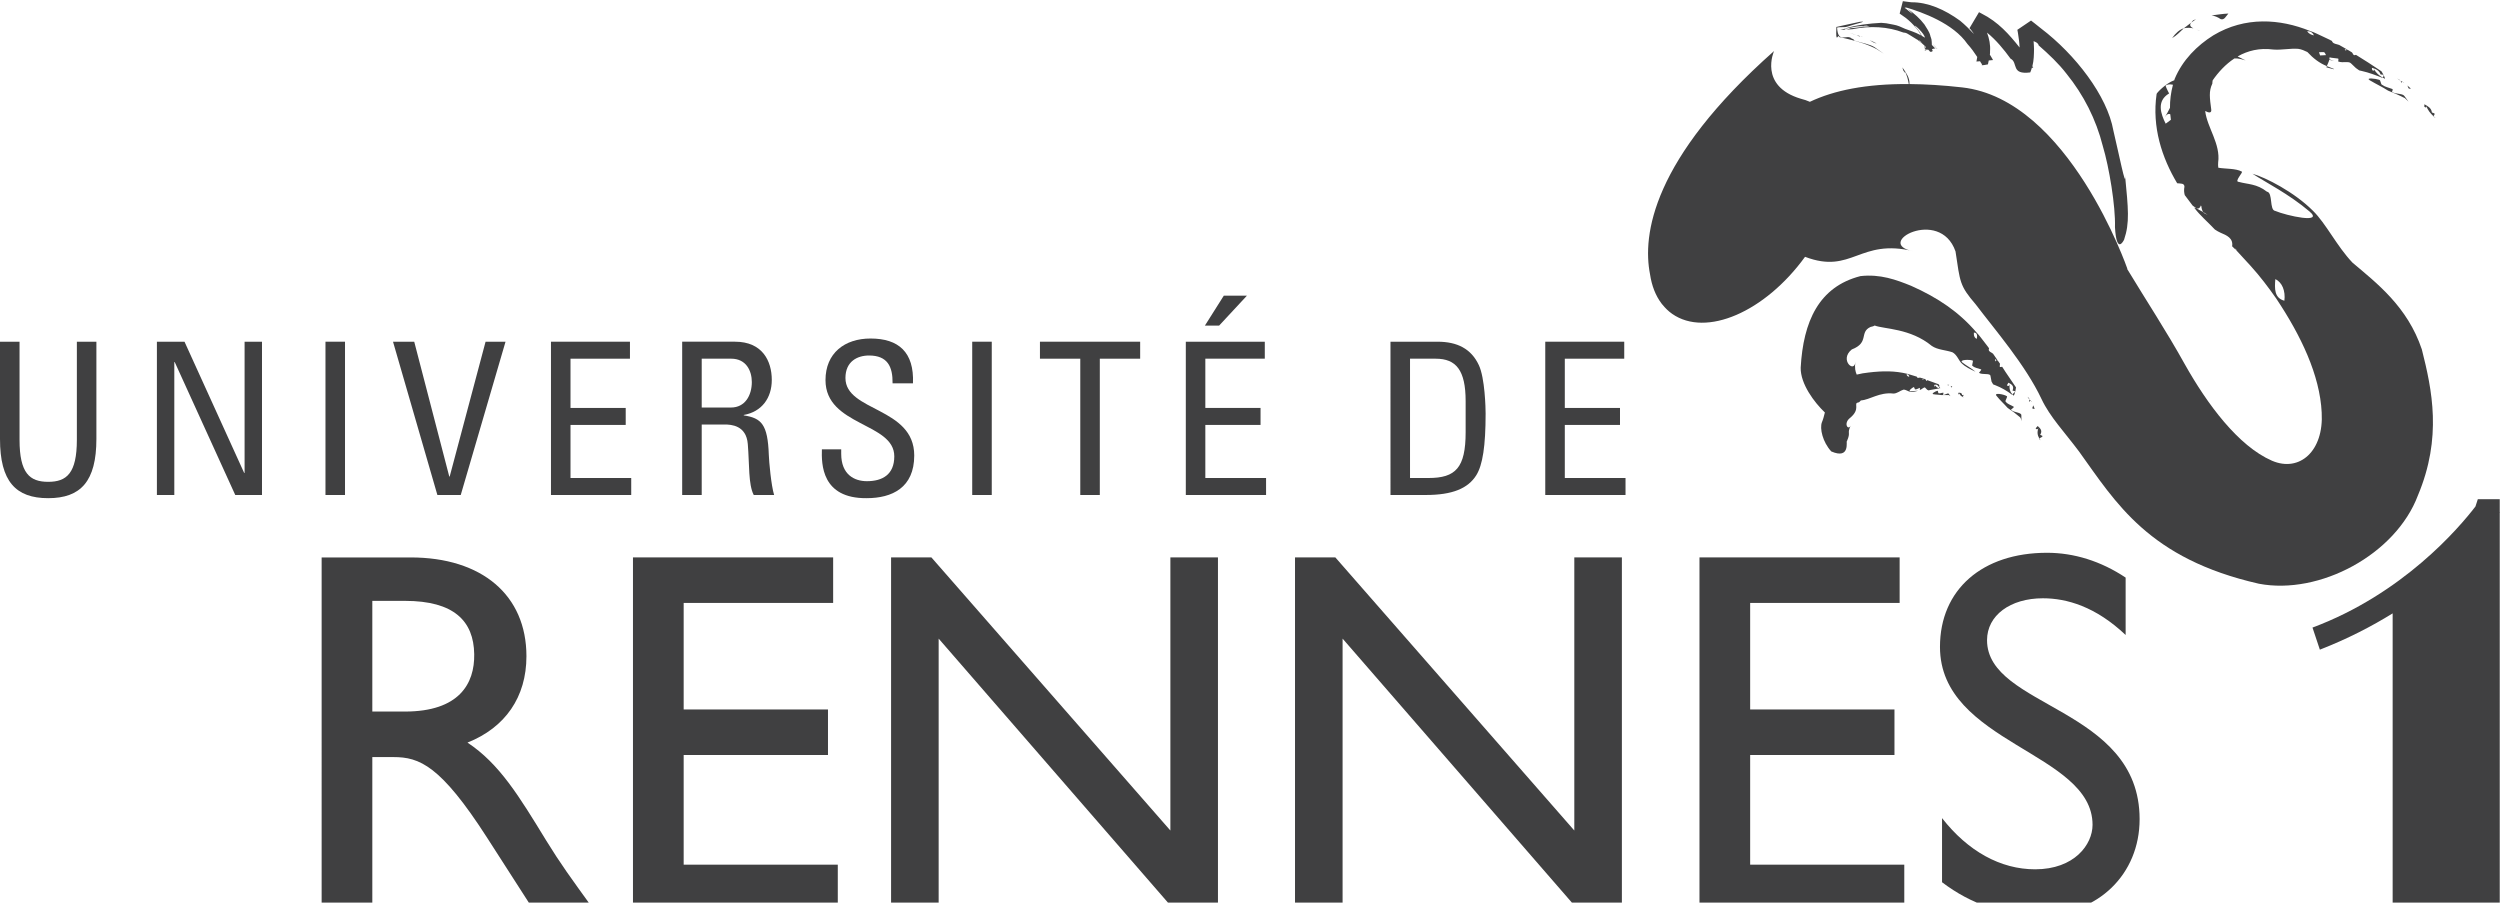 <?xml version="1.0" encoding="utf-8"?>
<!-- Generator: Adobe Illustrator 16.0.0, SVG Export Plug-In . SVG Version: 6.00 Build 0)  -->
<!DOCTYPE svg PUBLIC "-//W3C//DTD SVG 1.1//EN" "http://www.w3.org/Graphics/SVG/1.1/DTD/svg11.dtd">
<svg version="1.1" id="Calque_1" xmlns="http://www.w3.org/2000/svg" xmlns:xlink="http://www.w3.org/1999/xlink" x="0px" y="0px"
	 width="1000px" height="361.042px" viewBox="0 317.034 1000 361.042" enable-background="new 0 317.034 1000 361.042"
	 xml:space="preserve">
<g>
	<path fill="#404041" d="M0,453.716h7.815v39.237c0,13.415,4.076,16.812,11.463,16.812c7.389,0,11.467-3.396,11.467-16.812v-39.237
		h7.813v38.896c0,16.985-6.285,23.694-19.28,23.694C6.285,516.306,0,509.597,0,492.611V453.716z"/>
	<polygon fill="#404041" points="104.799,453.716 104.799,515.032 94.103,515.032 69.894,461.87 69.724,461.87 69.724,515.032 
		62.761,515.032 62.761,453.716 73.802,453.716 97.666,506.203 97.835,506.203 97.835,453.716 	"/>
	<rect x="130.19" y="453.714" fill="#404041" width="7.813" height="61.318"/>
	<polygon fill="#404041" points="184.295,515.032 174.953,515.032 157.205,453.716 165.691,453.716 179.707,507.642 
		179.876,507.642 194.23,453.716 202.213,453.716 	"/>
	<polygon fill="#404041" points="220.387,515.032 220.387,453.716 251.981,453.716 251.981,460.51 228.202,460.51 228.202,480.213 
		250.284,480.213 250.284,487.007 228.202,487.007 228.202,508.236 252.489,508.236 252.489,515.032 	"/>
	<path fill="#404041" d="M280.686,486.838v28.194h-7.814v-61.318h21.148c10.874,0,14.693,7.646,14.693,15.291
		c0,7.218-3.989,12.736-11.209,14.011v0.169c7.046,1.104,9.595,3.483,10.019,15.796c0.085,2.633,0.937,12.231,2.125,16.051h-8.152
		c-2.205-4.245-1.697-12.229-2.379-20.384c-0.593-7.468-6.625-7.812-9.258-7.812h-9.172V486.838z M280.686,480.044h11.726
		c5.599,0,8.316-4.843,8.316-10.194c0-4.415-2.205-9.34-8.236-9.34h-11.806V480.044z"/>
	<path fill="#404041" d="M336.483,496.773v1.781c0,8.326,5.266,10.955,10.277,10.955c6.201,0,10.958-2.629,10.958-9.934
		c0-13.585-27.518-12.059-27.518-30.489c0-10.87,7.728-16.645,18.006-16.645c11.208,0,17.49,5.436,16.984,17.918h-8.158
		c0.089-6.709-2.036-11.124-9.423-11.124c-4.673,0-9.432,2.375-9.432,8.999c0,13.509,27.519,11.552,27.519,30.997
		c0,12.915-8.914,17.072-19.021,17.072c-18.089,0.17-18.089-13.675-17.919-19.531H336.483L336.483,496.773z"/>
	<rect x="388.887" y="453.714" fill="#404041" width="7.815" height="61.318"/>
	<polygon fill="#404041" points="456.064,453.716 456.064,460.51 439.924,460.51 439.924,515.032 432.113,515.032 432.113,460.51 
		415.979,460.51 415.979,453.716 	"/>
	<path fill="#404041" d="M474.325,515.032v-61.314h31.593v6.79h-23.784v19.704h22.085v6.794h-22.085v21.231h24.292v6.796
		L474.325,515.032L474.325,515.032z M498.783,435.288l-11.124,11.975h-5.694l7.562-11.975H498.783z"/>
	<path fill="#404041" d="M556.192,453.718h18.854c7.817,0,13.419,2.803,16.479,9.342c2.464,5.176,2.72,17.405,2.72,19.36
		c0,13.079-1.19,20.636-3.737,24.716c-3.313,5.264-9.512,7.896-20.213,7.896h-14.101L556.192,453.718L556.192,453.718z
		 M564.009,508.236h7.388c10.871,0,14.86-4.075,14.86-18.342v-12.4c0-12.397-3.814-16.981-11.976-16.981h-10.272V508.236z"/>
	<polygon fill="#404041" points="618.107,515.032 618.107,453.716 649.697,453.716 649.697,460.51 625.92,460.51 625.92,480.213 
		647.998,480.213 647.998,487.007 625.92,487.007 625.92,508.236 650.21,508.236 650.21,515.032 	"/>
	<path fill="#404041" d="M164.238,540.009c28.545,0,46.337,15.098,46.337,39.516c0,16.341-8.478,28.543-23.585,34.545
		c12.829,8.486,20.686,21.521,31.45,39.104c6.002,9.724,9.516,14.478,19.238,27.933h-24.207l-18.617-28.97
		c-18.62-28.966-27.105-32.271-37.445-32.271h-8.482v61.241h-20.272V540.009H164.238z M148.927,601.655h13.029
		c21.727,0,27.938-11.174,27.729-22.963c-0.207-13.24-8.067-21.311-27.729-21.311h-13.029V601.655z"/>
	<polygon fill="#404041" points="333.259,558.209 273.468,558.209 273.468,600.828 331.194,600.828 331.194,619.038 
		273.468,619.038 273.468,662.896 335.117,662.896 335.117,681.102 253.188,681.102 253.188,540.005 333.259,540.005 	"/>
	<polygon fill="#404041" points="487.183,681.102 469.807,681.102 375.462,572.483 375.462,681.102 356.431,681.102 
		356.431,540.005 372.563,540.005 468.151,649.239 468.151,540.005 487.183,540.005 	"/>
	<polygon fill="#404041" points="648.755,681.102 631.381,681.102 537.036,572.483 537.036,681.102 518.004,681.102 
		518.004,540.005 534.143,540.005 629.723,649.239 629.723,540.005 648.755,540.005 	"/>
	<polygon fill="#404041" points="759.854,558.209 700.063,558.209 700.063,600.828 757.787,600.828 757.787,619.038 
		700.063,619.038 700.063,662.896 761.714,662.896 761.714,681.102 679.791,681.102 679.791,540.005 759.854,540.005 	"/>
	<path fill="#404041" d="M850.259,571.036c-11.996-11.376-23.579-14.691-33.095-14.691c-13.037,0-22.348,6.829-22.348,16.76
		c0,27.104,61.03,26.69,61.03,71.584c0,22.137-16.758,38.273-39.51,38.273c-15.313,0-27.729-4.138-39.521-13.033v-25.653
		c10.344,13.239,23.382,20.481,37.237,20.481c15.726,0,22.967-9.929,22.967-17.787c0-29.177-61.029-32.486-61.029-71.171
		c0-22.968,16.965-37.654,42.824-37.654c10.758,0,21.521,3.312,31.441,9.93v22.962H850.259z"/>
	<path fill="#404041" d="M1000,521.973l-0.107-0.069v-5.181h-8.771l-0.943,2.906c-6.655,8.673-29.034,34.931-65.181,48.433
		l2.943,8.838c11.193-4.365,20.801-9.367,29.117-14.519v115.695h42.834v-155.93C999.917,522.102,999.992,521.998,1000,521.973"/>
	<path fill="#404041" d="M816.131,493.119l0.041-0.05l-0.463-0.69l-0.174,0.095L816.131,493.119z M817.04,491.437
		c-0.322-0.164-0.976-0.491-0.976-0.491c1.065-1.623,0.024-2.593-0.984-3.503l-0.826,0.916c0.368,0.604,0.977,0.465,1.199-0.303
		c-0.729,1.827-0.447,3.125,0.256,4.324C816.238,492.106,816.899,491.908,817.04,491.437 M804.449,480.97
		c-0.322-0.093,1.645-1.105,0.95-1.292c-1.142-0.698-2.506-1.036-3.061-1.946c-0.669-0.157,1.005-2.097,0.332-2.26
		c-1.104-0.726-5.16-1.485-4.098-0.148c1.575,1.995,2.946,3.11,4.494,4.884c1.77,1.155,3.381,2.375,5.01,3.772
		c0.339,0.452,0.414,0.989,0.513,1.519l-0.05-2.36C808.624,481.943,805.564,482.113,804.449,480.97 M812.939,480.199
		c-0.078,0.411,0.438,0.347,0.941,0.386l-0.579-1.428L812.939,480.199z M811.014,475.751l0.77,1.126
		C811.749,476.454,811.501,476.072,811.014,475.751 M811.566,477.855c0.216-0.303,0.479-0.529,0.818-0.407l0.008,0.008l-0.61-0.579
		L811.566,477.855z M812.394,477.457l0.381,0.368l-0.107-0.254L812.394,477.457z M804.924,474.747
		c-0.905-1.006-1.302-2.28-1.05-4.14c-0.046,0.763-0.599,1.037-1.112,0.556l0.604-1.046c1.24,0.605,2.423,1.309,1.653,3.149
		c0,0,0.687,0.179,1.025,0.268C805.982,474.019,805.391,474.366,804.924,474.747l0.566,0.585c0.645-1.038,0.91-3.323,0.91-3.328
		c-1.895-2.904-3.838-5.521-5.517-8.253c-0.496,0.072-0.991,0.244-1-0.161l0.124-1.063l-0.81-1.14l-0.451-0.271h-0.012
		c-0.364-0.039-0.579,0.238-0.721,0.562l-0.009-0.969l-0.182-0.194c0.037,0.021,0.074,0.049,0.116,0.068
		c0.017,0.045,0.058,0.085,0.064,0.126l0.575,0.314l0.021,0.016v-0.004l0.145,0.081l0.302,0.05l-1.827-2.654l-0.563-0.388
		c-0.702-0.407-1.463-0.736-1.018-1.809l-0.354-0.453l-0.07,0.213v-0.293l-1.492-1.939c-1.009-1.235-1.918-2.613-3.088-3.797
		c-7.007-8.181-15.373-13.891-26.179-18.688c-5.953-2.416-12.344-4.774-20.264-3.882c-16.685,4.28-22.886,18.198-23.91,36.625
		c-0.132,6.491,5.465,13.927,9.674,17.926c-0.352,1.446-0.707,2.811-1.191,3.929c-0.934,2.424,0.289,7.901,3.755,11.651
		c7.838,3.386,5.795-4.439,6.25-4.093c1.702-3.894-0.092-2.773,1.505-6.252c-1.009,2.182-3.071-0.95-0.174-3.118
		c4.258-3.578,1.166-5.773,3.107-6.097c0.579-0.063,0.761-0.487,1.158-0.843c3.612-0.231,7.391-3.395,12.996-2.751
		c1.405,0.048,2.721-1.164,4.035-1.566c0.934-0.032,1.825,0.699,2.555,0.823c1.156,0.187,2.223-0.052,3.298-0.391
		c-1.128,0.03-1.968,0.209-3.183,0.178c-0.812-0.068,0.785-1.383,1.396-1.612c0.29-0.215,0.406,1.114,0.688,0.894
		c0.49,0.081,1.058-0.352,1.686-0.585c0.289-0.215,0,0.92,0.141,0.811c0.804-0.186,1.713-1.339,2.101-0.903l0.819,0.84l0.569,0.267
		l0.477-0.149l3.716-0.658l0.017-0.103c-0.652-0.097-1.207-0.395-1.625-1.278c0.19,0.339,0.056,0.63-0.285,0.589l-0.062-0.63
		c0.665-0.129,1.352-0.242,1.575,0.719c0,0,0.33-0.169,0.496-0.25c0.123,0.207-0.019,0.546-0.101,0.852l0.405,0.033
		c-0.042-0.618-0.608-1.596-0.616-1.596l-4.525-1.647c-0.174,0.178-0.322,0.407-0.438,0.229l-0.239-0.521l-0.628-0.267l-0.257,0.046
		l-0.009,0.01l-0.132,0.465l-0.272-0.382l0.322-0.07h0.004l0.087-0.021l0.132-0.079l-1.496-0.424l-0.339,0.037
		c-0.404,0.089-0.794,0.182-0.917-0.411l-0.266-0.083l0.025,0.114l-0.074-0.129l-1.142-0.347l-2.281-0.684
		c-5.085-1.268-9.962-1.199-15.561-0.538c-1.569,0.143-3.149,0.439-4.762,0.833c-0.529-1.199-0.914-2.67-0.521-5.198
		c-0.256,4.896-6.621-0.689-1.463-4.854c7.15-2.743,2.877-6.888,7.508-9.008c0.536-0.148,1.074-0.202,1.66-0.567
		c3.804,1.465,14.254,1.062,22.835,8.148c2.35,1.625,5.64,1.629,8.292,2.565c1.713,0.918,2.439,3.09,3.474,4.212
		c1.679,1.709,3.754,2.585,5.729,3.559c-1.712-1.515-3.363-2.2-5.323-3.75c-1.258-1.097,2.803-1.178,4.066-0.771
		c0.703,0.017-0.545,2.218,0.148,2.218c0.712,0.752,2.035,0.864,3.25,1.325c0.686,0.052-1.025,1.43-0.678,1.457
		c1.348,0.837,4.323-0.01,4.514,1.141l0.441,2.317l0.642,1.116l0.941,0.37c2.282,0.896,4.64,2.233,6.564,3.732L804.924,474.747z
		 M763.739,467.662c-0.389,0.147-0.835-0.142-1.153-0.768C763.115,466.485,763.471,467.027,763.739,467.662 M790.717,452.563
		c-0.794-0.271-1.299-1.155-1.174-2.489C790.906,450.052,790.98,451.238,790.717,452.563 M779.597,470.9l-0.148,0.036l0.253,0.035
		L779.597,470.9z M779.439,470.938h0.008l-0.404-0.037l0.189,0.473L779.439,470.938z M777.257,474.98
		c-0.157,0.063,0.347-0.986,0.033-0.864c-0.62-0.008-1.306,0.398-1.786,0.217c-0.322,0.169-0.211-1.151-0.529-0.982
		c-0.67,0.122-2.521,1.155-1.711,1.351c1.225,0.238,2.125,0.161,3.259,0.359h3.024l0.629,0.462l-0.678-0.971
		C779.199,474.027,778.025,475.09,777.257,474.98 M780.439,471.903c0.083,0.197,0.272,0.004,0.479-0.144l-0.629-0.402
		L780.439,471.903z M784.838,475.102c-0.049-0.978-0.769-0.993-1.455-0.989l-0.065,0.626c0.34,0.102,0.538-0.155,0.396-0.521
		c0.257,0.937,0.757,1.335,1.413,1.55c0.133-0.286,0.34-0.589,0.257-0.812L784.838,475.102z M785.078,475.856l0.438,0.042
		l0.006-0.033l-0.395-0.098L785.078,475.856z"/>
	<path fill="#404041" d="M770.056,337.417l-0.017-0.118C769.742,337.417,769.502,337.519,770.056,337.417 M774.479,336.283
		l-0.049-0.072C773.884,336.359,774.148,336.33,774.479,336.283 M774.545,336.372c-0.33,0.089-0.852,0.217-1.678,0.415
		c0.496-0.12,1.041-0.246,1.686-0.403L774.545,336.372z M774.479,336.283l0.066,0.089
		C775.389,336.152,774.9,336.223,774.479,336.283 M774.141,335.737l-1.397-1.453l1.464,1.627l0.224,0.3
		c0.024-0.008,0.033-0.013,0.066-0.021L774.141,335.737z M735.696,331.851l3.464,0.796c3.96,0.99,7.813,2.081,11.524,4.051
		l2.845,1.823l-3.745-2.64c-1.86-1.139-4.581-1.579-7.796-2.54c-0.515-0.097-0.207-0.645-1.258-0.847
		c-2.005-2.044-5.489,2.277-5.896-4.403c1.075-0.351,2.952-0.024,3.994-0.372c2.455-0.905,9.11-2.375,5.134-1.972
		c-2.935,0.61-5.341,1.151-7.673,1.676l-1.736,0.397C734.166,335.415,735.357,330.074,735.696,331.851 M744.162,331.508l0.017,0.008
		l-1.604-0.444l1.442,0.655C743.724,331.537,743.608,331.403,744.162,331.508 M737.722,328.592c2.836-0.461,5.581-1.457,8.606-0.957
		c-1.298-0.114-1.149-0.283,0.335-0.347l1.146,0.283c-2.588,0.056-5.052,0.626-7.489,0.75c0,0-1.06,0.352-1.58,0.521
		C737.928,328.912,737.92,328.718,737.722,328.592l-1.67,0.376c1.272,0.06,5.026-0.275,5.026-0.275
		c7.044-1.405,14.096-1.017,20.239,1.346c0.509,0.072,0.908,0.076,1.513,0.382l1.34,0.796l2.438,1.515l0.893,0.49l0.024,0.004
		c0.496,0.233,0.422,0.077,0.19-0.173l1.107,1.114c0.239,0.203,0.496,0.403,0.752,0.605c-0.161-0.14-0.349-0.275-0.529-0.411
		c-0.074-0.062-0.16-0.126-0.223-0.194l-0.381-0.271l-0.661-0.521l0.298,0.258l-0.579-0.411l-0.438-0.203
		c0.991,0.694,1.918,1.478,2.786,2.307c0.009,0.411,0.009,0.816,0.107,1.215l0.082,0.719v0.039c0.372-0.141,0.817-0.302,0.065-0.157
		l-0.05-0.55c0.042,0.24,0.364,0.38,1.249,0.299c0.066,0.077,0.142,0.141,0.198,0.211c-0.712,0.161-1.183,0.263-1.447,0.314
		l0.009,0.024c0.537-0.122,1.009-0.231,1.438-0.334c0.099,0.116,0.224,0.217,0.313,0.334c0.248,0.728,1.832,0.06,1.075-0.384
		c-0.009-0.089-0.017-0.178-0.023-0.271c0-0.047-0.01-0.089-0.01-0.136c0.355-0.072,0.762-0.166,1.207-0.271
		c-0.445-0.499-0.876-0.949-1.313-1.379c-0.024-0.864-0.05-1.647-0.161-2.224l-0.367-1.172l0.023,0.242l-0.09-0.449
		c-0.364-1.724-1.538-3.073-2.373-4.572c-1.818-2.396-4.102-4.415-6.614-6.18c0.761,0.647,1.596,1.621,1.86,1.862
		c-0.646-0.165-2.548-2.116-3.158-2.29c0.182-0.343,0.666-0.089,1.198,0.347c-0.28-0.19-0.514-0.419-0.785-0.602
		c6.646,1.956,19.031,6.401,24.72,14.689c1.464,1.579,2.712,3.361,3.901,5.167c-0.073,0.44-0.141,0.885-0.238,1.325l-0.083,0.5
		c2.414-0.217-3.521,0.331,1.43-0.118l0.604,1.015c1.092,0.008-1.812,1.147,2.563,0.234l0.215-1.038
		c0.024-0.174,0.066-0.347,0.108-0.525c0.541-0.052,1.074-0.097,1.711-0.157l-0.008-0.017l-0.025-0.042l-0.041-0.076l-0.092-0.157
		l-0.165-0.314l-0.694-1.16l-0.24-0.368c0.066-0.453,0.107-0.909,0.074-1.385c0.195-2.501-0.297-5.049-1.211-7.461
		c3.626,2.958,6.686,6.658,9.413,10.421c1.596,0.796,1.571,2.459,2.19,3.78c-0.318,0.008-0.472,0.012,0,0.004
		c0.604,1.273,1.803,2.222,5.688,1.718c0.281-0.626,0.463-1.244,0.646-1.862c0.197-0.004,0.355-0.008,0.563-0.012l-0.042-0.072
		l-0.082-0.139l-0.174-0.285l-0.058-0.102c0.604-2.356,0.628-4.661,0.661-6.907c-0.009-1.066-0.101-2.096-0.175-3.129
		c0.959,0.374,1.854,0.783,2.011,1.668c4.047,3.553,7.97,7.222,11.227,11.459c6.705,8.288,11.732,18.029,14.469,28.911
		c2.48,8.212,5.125,24.04,4.846,32.357c0.628,10.994,3.349,5.618,3.646,5.017c2.308-6.765,1.67-12.319,0.381-25.729
		c0.487,6.134-2.58-9.177-4.653-17.862c-2.439-13.95-15.287-30.516-28.896-40.862l-2.571-2.048l-1.331-1.033l-0.083-0.066
		l-0.036-0.035l-0.029-0.012c4.887-3.315-6.663,4.503-5.474,3.704v0.004v0.008l0.037,0.169l0.07,0.355l0.133,0.763
		c0.297,1.823,0.57,3.789,0.652,5.789l-0.041-0.062c-4.067-5.122-8.466-10.186-15.212-13.559l-0.612-0.327l-0.306-0.161
		l-0.041-0.021l-0.018-0.008c3.398-5.752-4.646,7.827-3.819,6.43l0.042,0.033l0.495,0.504l1.024,1.385
		c0.066,0.097,0.108,0.211,0.17,0.313c-1.689-1.823-3.477-3.584-5.452-5.231c-6.209-4.516-12.894-7.463-19.503-7.399l-1.777-0.219
		l-0.9-0.124l-0.446-0.062l-0.224-0.031l-0.059-0.008h-0.008c-0.57,2.222,1.281-4.981-1.29,4.991h0.009l0.009,0.004l0.016,0.012
		l0.075,0.037l2.396,1.689c1.547,1.228,2.895,2.548,3.854,3.755c0.95,1.042,1.67,2.125,2.241,3.212
		c-2.456-1.366-4.692-1.943-6.425-2.65c-1.612-0.752-3.084-1.399-4.612-1.653l-2.943-0.556l-1.969-0.178
		c-4.786,0.25-10.119,0.848-14.873,2.387L737.722,328.592z M770.328,335.838c-0.148,0.262-0.289,0.521-0.272,0.719l-0.017-0.139
		c-0.058-0.318-0.066-0.641-0.066-0.957C770.098,335.58,770.205,335.716,770.328,335.838 M766.518,328.156
		c-2.249-2.569,2.3,1.199,3.267,3.348c0.058,0.174,0.106,0.389,0.161,0.605c-0.417-0.293-0.823-0.512-1.229-0.75
		C768.175,330.313,767.493,329.251,766.518,328.156 M744.65,331.634l-0.473-0.118l0.977,0.352L744.65,331.634z M742.574,331.072
		c-0.744-0.291-1.629-0.585-2.678-0.853L742.574,331.072z M744.018,331.727l0.872,0.593
		C744.732,332.207,744.303,331.896,744.018,331.727 M750.686,334.505c-0.868-0.626-1.894-0.953-2.844-1.422l1.363,0.841
		L750.686,334.505z M951.66,348.953c-1.455-0.504-5.589-0.965-3.745,0.198c2.813,1.672,4.812,2.536,7.3,4.127
		c2.29,0.938,4.514,1.871,6.764,3.03l1.438,1.393l-1.637-2.238c-0.752-1.106-3.092-0.674-4.869-1.587
		c-0.349-0.052,0.604-1.174-0.092-1.288c-1.422-0.554-2.812-0.775-3.895-1.587C952.23,350.916,952.362,349.037,951.66,348.953
		 M964.357,352.475l-1.389-1.228l0.389,0.994C963.564,352.621,963.938,352.503,964.357,352.475 M891.349,322.453
		c-2.198,0.089-4.469,0.475-6.714,0.746c1.217,0.198,2.439,0.651,3.639,1.486C889.729,325.154,890.314,323.613,891.349,322.453
		 M878.575,328.862l1.528,0.61C879.799,329.282,879.212,329.085,878.575,328.862 M961.439,349.878l-0.306-0.062l0.554,0.279
		L961.439,349.878z M961.13,349.81l0.005,0.006l-0.894-0.432l0.479,0.885C960.696,349.976,960.763,349.744,961.13,349.81
		 M958.895,348.444l1.348,0.94C959.936,349.015,959.506,348.69,958.895,348.444 M973.775,362.391
		c-0.34-0.126-1.018-0.372-1.018-0.368c-0.207-1.813-1.652-2.528-3.001-3.284l-0.024,0.99c0.678,0.533,1.032,0.314,0.711-0.448
		c0.662,1.833,1.703,3.086,2.936,4.233C973.602,363.175,973.957,362.883,973.775,362.391 M973.379,363.514l-0.066,0.114l0.828,0.577
		l0.008-0.048L973.379,363.514z M940.995,422.089c-6.283-6.591-10.566-15.632-15.833-20.762c-7.481-7.5-19.016-13.373-24.178-14.791
		c5.13,3.348,14.588,8.09,22.839,15.107c5.86,5.004-9.187,1.68-13.732-0.242c-2.431-0.295-0.835-7.36-3.332-7.699
		c-4.107-3.208-7.534-2.883-11.252-3.915c-2.042-0.031,2.143-4.156,1.157-4.127c-2.248-1.296-6.432-1.038-9.342-1.532
		c-0.096-0.694-0.133-1.393-0.06-2.087c1.043-7.459-4.431-13.999-5.19-20.606c1.472,0.804,2.596,0.855,2.431-0.525
		c-0.604-4.694-1.05-7.373,0.435-10.438c0-0.428,0.046-0.86,0.128-1.296c2.258-3.268,5.135-6.416,8.673-8.745
		c1.607-0.157,3.093,0.36,4.521,0.779c-0.992-0.513-2.065-1.05-3.207-1.596c3.969-2.278,8.688-3.505,14.244-2.771
		c3.365,0.281,6.771-0.542,10.055-0.271c1.265,0.192,2.464,0.711,3.597,1.271c2.321,2.493,4.77,4.415,7.778,5.63
		c0.332-0.839,0.777-1.68,0.992-2.511c0.638,0.157,1.281,0.343,1.918,0.469c-0.66-0.24-1.28-0.461-1.885-0.664
		c0.05-0.267,0.082-0.533,0.066-0.795c0.99,0.262,2.083,0.271,3.249,0.461c0.702-0.029-0.033,1.244,0.316,1.228
		c1.841,0.643,4.08-0.267,4.99,0.699l1.984,1.891l1.321,0.936l1.107,0.254c2.688,0.597,5.614,1.685,8.311,2.791l0.041-0.132
		c-1.455-0.816-2.703-1.846-3.639-3.567c0.438,0.694,0.141,0.973-0.611,0.57l-0.156-0.957c1.487,0.436,2.927,0.99,3.497,2.646
		c0,0,0.711,0.089,1.065,0.137c0.272,0.436-0.008,0.795-0.156,1.172l0.875,0.465c-0.14-0.986-1.422-3.005-1.422-3.005
		c-3.497-2.396-6.878-4.537-10.201-6.589c-0.404,0.097-0.753,0.283-1.014-0.056l-0.558-0.901l-1.455-0.897l-0.579-0.192
		l-0.018,0.004c-0.354-0.008-0.38,0.237-0.313,0.521l-0.607-0.804l-0.303-0.126l0.157,0.038c0.042,0.031,0.1,0.056,0.146,0.089
		l0.724,0.217l0.024,0.008l0.189,0.054l0.307,0.023l-3.405-1.931l-0.794-0.242c-0.922-0.229-1.854-0.453-2.093-1.35l-0.611-0.343
		l0.065,0.178l-0.182-0.238l-2.691-1.269c-1.781-0.783-3.518-1.765-5.461-2.375c-11.913-4.806-25.852-5.855-38.576,1.786
		c-6.521,4.08-12.293,9.855-15.468,17.416c-0.065,0.182-0.1,0.364-0.157,0.545c-3.381,1.176-7.324,5.341-7.076,5.542
		c-1.895,13.129,2.115,25.464,8.233,35.666c1.431,0.165,2.845-0.064,2.91,1.35c-0.265,1.329-0.147,2.41,0.124,3.396l3.158,4.193
		l1.546,1.114h0.05c0.951,0.246,1.414-0.355,1.684-1.176c0.062,0.097,0.136,0.19,0.201,0.288c0.066,0.845,0.273,1.647,0.721,2.362
		c0.628,0.343,1.224,0.728,1.802,1.143c-0.496-0.275-1.025-0.538-1.554-0.8c-0.084-0.116-0.184-0.221-0.248-0.343l-2.654-1.474
		l-0.95-0.304c2.431,3.241,5.522,5.785,8.301,8.766c0.776,0.473,1.546,1.002,2.175,1.236c2.58,1.075,5.225,2.226,4.721,5.465
		l1.438,1.397l0.033-0.645l0.225,0.884l5.725,6.228c3.691,4.068,7.053,8.499,10.239,13.059c9.854,14.782,17.448,30.604,18.164,45.59
		c0.893,15.415-8.848,23.983-19.858,19.271c-13.551-5.878-25.984-22.729-34.914-38.628c-7.357-13.251-15.469-25.542-23.115-38.216
		l0.189,0.136c0,0-23.438-67.847-66.115-72.634c-7.68-0.864-14.666-1.286-21.074-1.337c0.175-2.528-1.43-4.64-2.836-6.672
		l0.323,1.151c0.77,1.247,1.018,1.325,0.463,0.116c1.05,1.734,1.446,3.559,1.77,5.401c-17.113-0.109-29.869,2.515-39.561,7.104
		c-1.148-0.504-2.348-0.916-3.575-1.211c-17.085-5.093-10.752-19.1-10.752-19.1c-48.909,43.347-52.672,73.697-49.612,89.288
		c0.678,4.562,2.215,8.584,4.653,11.767c0.153,0.213,0.248,0.335,0.248,0.335l0.018-0.025c1.142,1.431,2.431,2.717,3.947,3.771
		c13.57,9.482,37.125-0.744,53.14-22.818c18.867,7.174,21.661-7.569,43.471-2.205c-16.552-2.96,10.45-17.949,16.717,0.041
		c1.869,12.433,1.612,13.648,8.062,21.168c7.805,10.309,19.908,24.238,26.35,37.895c3.373,7.166,9.209,13.229,14.973,20.936
		c14.789,20.541,27.836,42.894,71.977,52.93c24.208,4.616,54.706-11.648,63.609-35.353c9.731-23.178,5.646-42.195,1.556-58.388
		C962.986,439.676,950.686,430.292,940.995,422.089 M929.445,337.895c0.438-0.041,0.678,0.649,0.959,1.191
		c-1.142,0.054-2.373,0.126-2.373,0.126c-0.115-0.465-0.289-0.85-0.446-1.261C928.279,337.878,928.982,337.854,929.445,337.895
		 M925.609,331.173c-0.959-0.093-2.034-0.622-2.771-1.596C924.188,329.344,925.03,330.154,925.609,331.173 M868.107,362.743
		c0.059,0.74,0.149,1.474,0.254,2.201l-2.088,1.563c-1.918-3.836-3.795-9.034,1.362-12.093c0.033,0.029-1.091-2.032-1.413-3.1
		c0.86-0.676,1.901-0.587,2.96-0.385c-0.852,3.183-1.216,6.252-1.19,9.225c-0.596,1.232-1.297,2.53-2.19,3.954
		C866.537,362.768,867.431,362.375,868.107,362.743 M913.753,437.324c-4.051-1.083-3.942-4.806-3.621-8.627
		C912.836,429.904,914.258,433.421,913.753,437.324 M877.368,328.379c-1.009-0.49-1.771-1.137-0.927-2.259l0.032-0.031l-2.926,2.245
		C874.888,328.071,876.186,328.108,877.368,328.379 M877.236,325.175l-0.763,0.914l1.939-1.375L877.236,325.175z M868.836,332.292
		c1.877-1.075,3.232-2.6,4.713-3.958C871.846,328.842,870.225,330.289,868.836,332.292 M933.529,344.752l-0.01-0.169l-2.793-1.108
		l-0.175,0.486L933.529,344.752z"/>
</g>
</svg>
